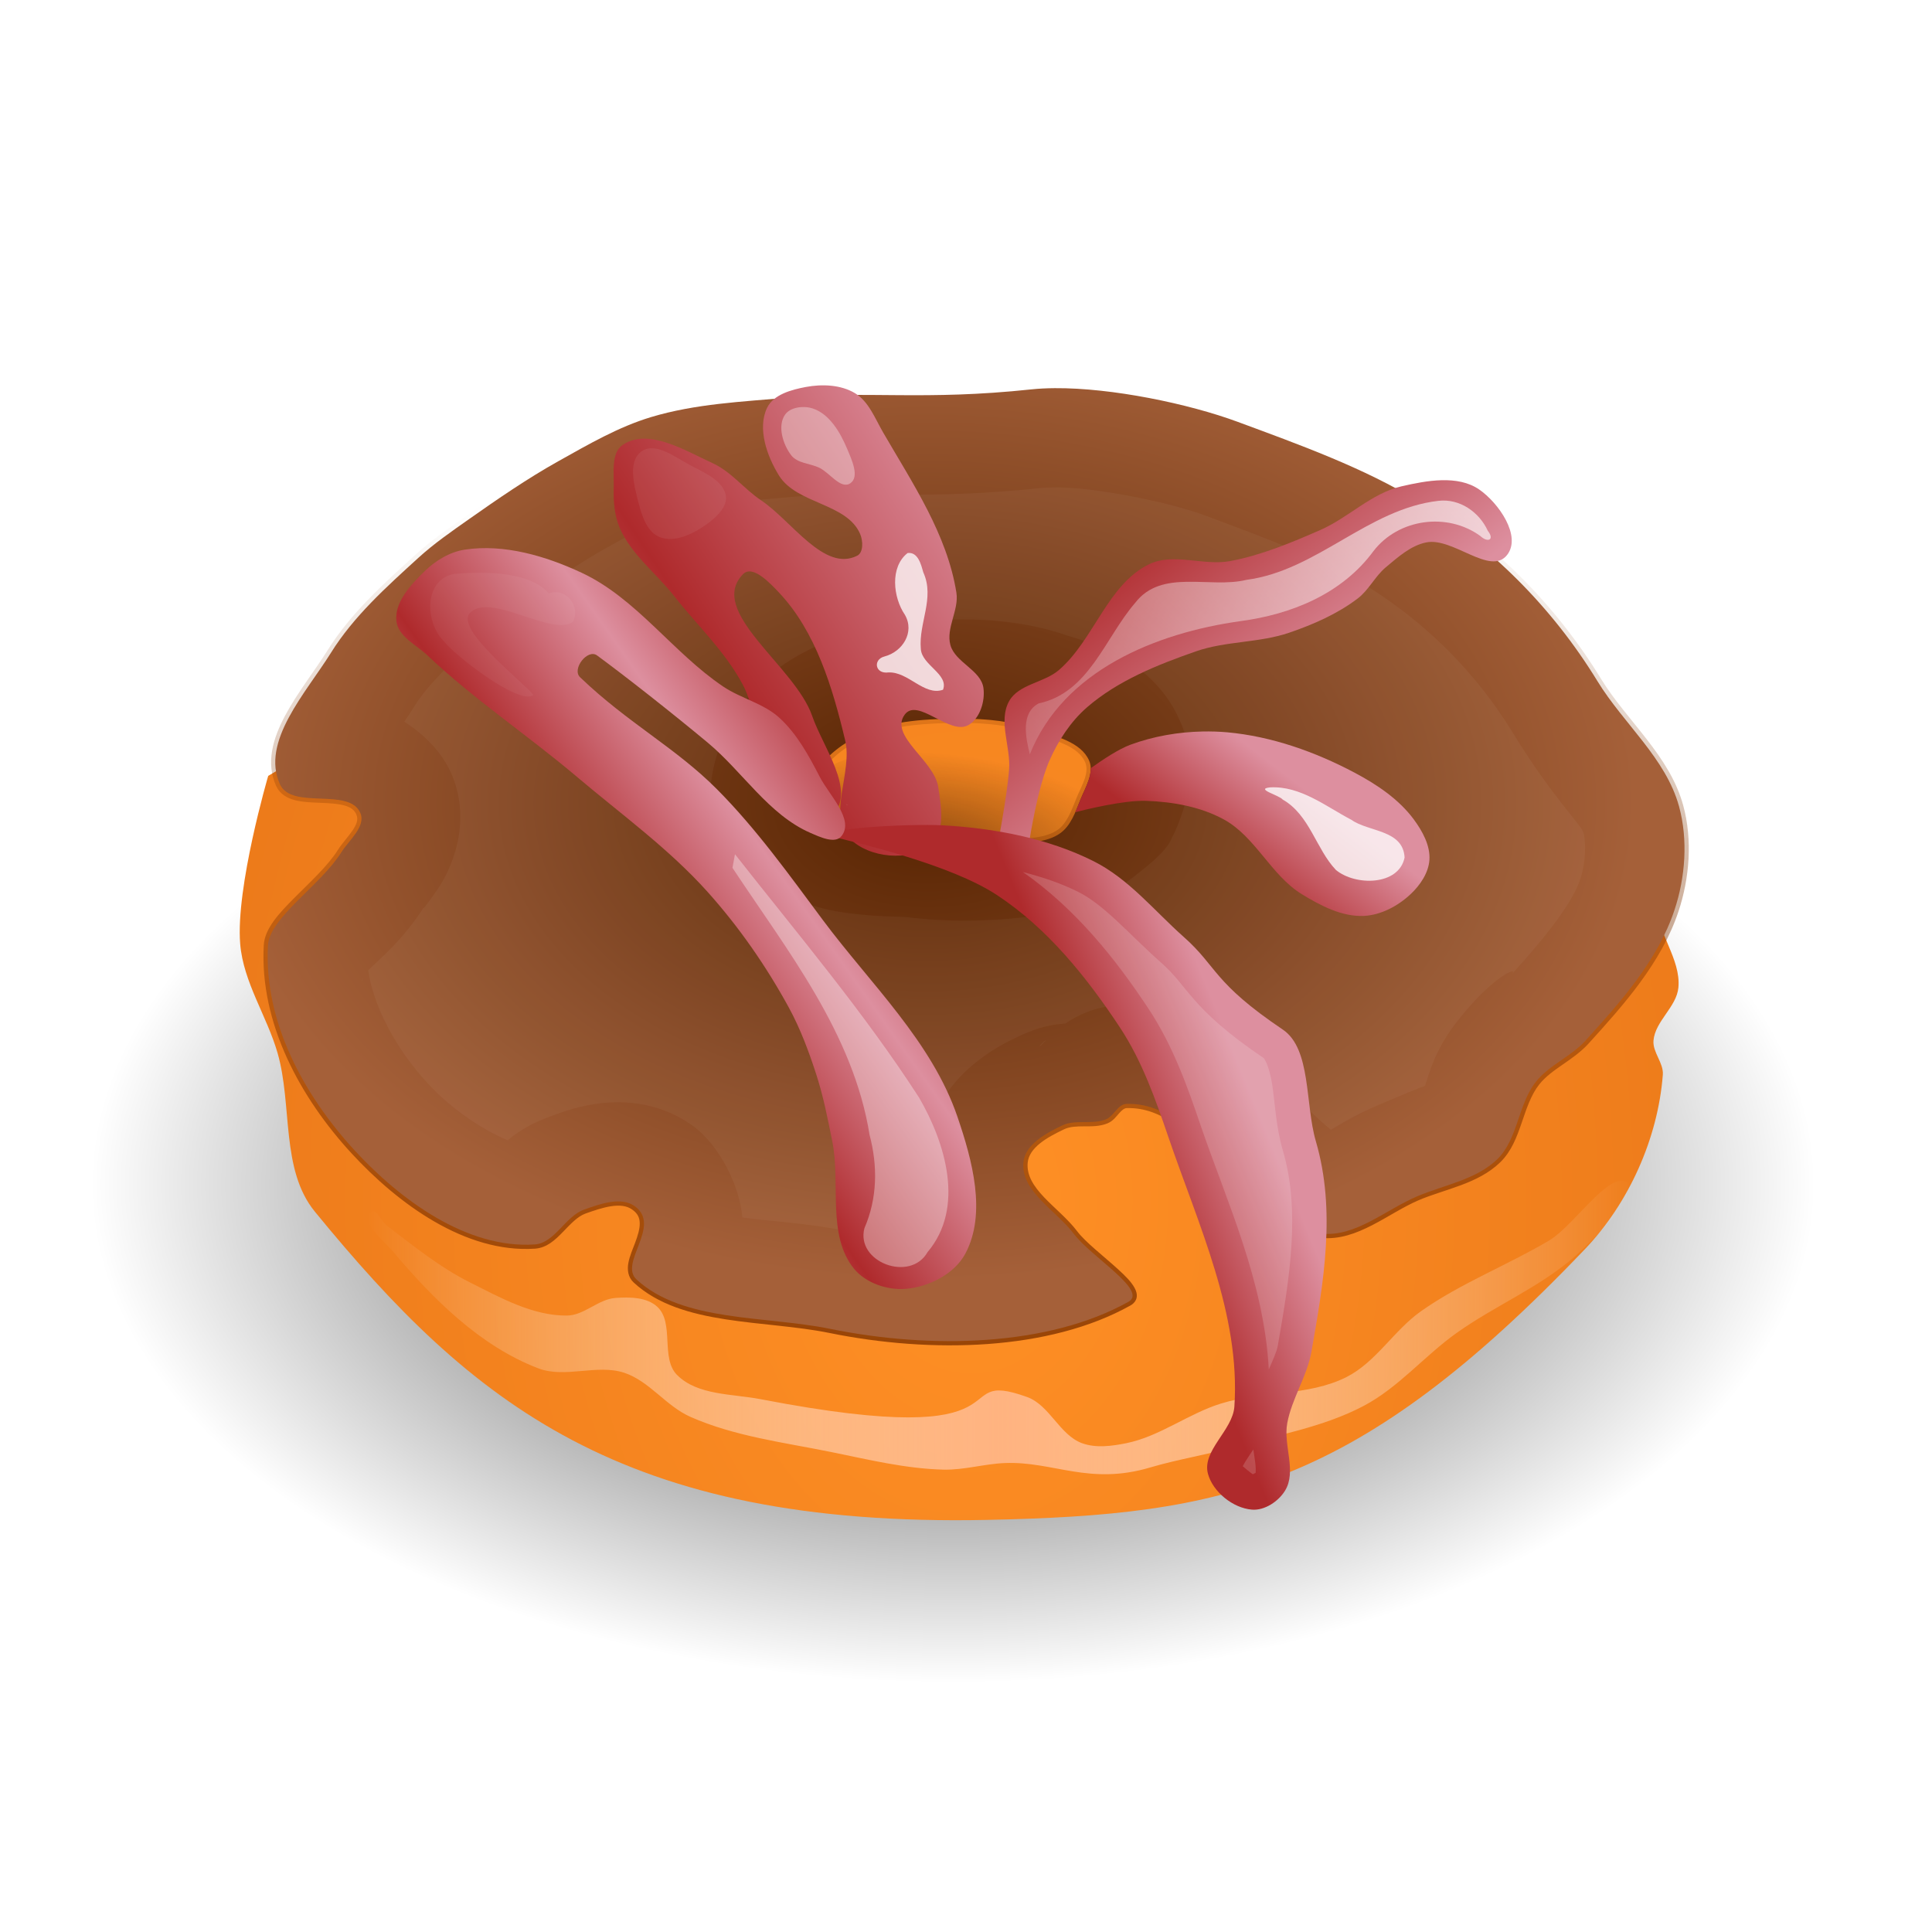 <?xml version="1.0" encoding="UTF-8" standalone="no"?>
<!-- Created with Inkscape (http://www.inkscape.org/) -->

<svg
   xmlns:dc="http://purl.org/dc/elements/1.1/"
   xmlns:cc="http://creativecommons.org/ns#"
   xmlns:rdf="http://www.w3.org/1999/02/22-rdf-syntax-ns#"
   xmlns:svg="http://www.w3.org/2000/svg"
   xmlns="http://www.w3.org/2000/svg"
   xmlns:xlink="http://www.w3.org/1999/xlink"
   xmlns:sodipodi="http://sodipodi.sourceforge.net/DTD/sodipodi-0.dtd"
   xmlns:inkscape="http://www.inkscape.org/namespaces/inkscape"
   id="svg2"
   version="1.1"
   inkscape:version="0.48.1 r9760"
   width="500"
   height="500"
   sodipodi:docname="Food3.jpg">
  <defs
     id="defs6">
    <linearGradient
       inkscape:collect="always"
       id="linearGradient4658">
      <stop
         style="stop-color:#000000;stop-opacity:1;"
         offset="0"
         id="stop4660" />
      <stop
         style="stop-color:#000000;stop-opacity:0;"
         offset="1"
         id="stop4662" />
    </linearGradient>
    <linearGradient
       inkscape:collect="always"
       id="linearGradient4640">
      <stop
         style="stop-color:#ffffff;stop-opacity:1;"
         offset="0"
         id="stop4642" />
      <stop
         style="stop-color:#ffffff;stop-opacity:0;"
         offset="1"
         id="stop4644" />
    </linearGradient>
    <linearGradient
       id="linearGradient3919">
      <stop
         style="stop-color:#af2a2c;stop-opacity:1;"
         offset="0"
         id="stop3921" />
      <stop
         style="stop-color:#dd8f9f;stop-opacity:1"
         offset="1"
         id="stop3923" />
    </linearGradient>
    <linearGradient
       inkscape:collect="always"
       id="linearGradient3893">
      <stop
         style="stop-color:#803300;stop-opacity:1;"
         offset="0"
         id="stop3895" />
      <stop
         style="stop-color:#803300;stop-opacity:0;"
         offset="1"
         id="stop3897" />
    </linearGradient>
    <linearGradient
       inkscape:collect="always"
       id="linearGradient3034">
      <stop
         style="stop-color:#ff9025;stop-opacity:1;"
         offset="0"
         id="stop3036" />
      <stop
         style="stop-color:#ec7a1a;stop-opacity:1"
         offset="1"
         id="stop3038" />
    </linearGradient>
    <linearGradient
       id="linearGradient3024">
      <stop
         style="stop-color:#ffffff;stop-opacity:0;"
         offset="0"
         id="stop3026" />
      <stop
         id="stop3032"
         offset="0.5"
         style="stop-color:#ffb380;stop-opacity:1" />
      <stop
         style="stop-color:#ffffff;stop-opacity:0;"
         offset="1"
         id="stop3028" />
    </linearGradient>
    <linearGradient
       inkscape:collect="always"
       id="linearGradient3012">
      <stop
         id="stop3016"
         offset="0"
         style="stop-color:#552200;stop-opacity:1" />
      <stop
         id="stop3014"
         offset="1"
         style="stop-color:#a56039;stop-opacity:1;" />
    </linearGradient>
    <linearGradient
       inkscape:collect="always"
       id="linearGradient3004">
      <stop
         style="stop-color:#2b1100;stop-opacity:1;"
         offset="0"
         id="stop3006" />
      <stop
         style="stop-color:#2b1100;stop-opacity:0;"
         offset="1"
         id="stop3008" />
    </linearGradient>
    <radialGradient
       inkscape:collect="always"
       xlink:href="#linearGradient3004"
       id="radialGradient3010"
       cx="652.913"
       cy="120.324"
       fx="652.913"
       fy="120.324"
       r="22.391"
       gradientTransform="matrix(1.624,-0.007,-3.6078244e-4,0.629,-408.901,40.076)"
       gradientUnits="userSpaceOnUse" />
    <radialGradient
       inkscape:collect="always"
       xlink:href="#linearGradient3012"
       id="radialGradient3018"
       cx="656.03"
       cy="98.785"
       fx="656.03"
       fy="98.785"
       r="167.59"
       gradientTransform="matrix(1,0,0,0.673,-994.163,39.444)"
       gradientUnits="userSpaceOnUse" />
    <linearGradient
       inkscape:collect="always"
       xlink:href="#linearGradient3024"
       id="linearGradient3030"
       x1="22.688"
       y1="223.711"
       x2="321.88"
       y2="223.711"
       gradientUnits="userSpaceOnUse"
       gradientTransform="translate(-493.225,6.249)" />
    <radialGradient
       inkscape:collect="always"
       xlink:href="#linearGradient3034"
       id="radialGradient3040"
       cx="666.428"
       cy="218.75"
       fx="666.428"
       fy="218.75"
       r="170.191"
       gradientTransform="matrix(1.094,-4.805035e-8,0,1.512,-1056.816,-130.815)"
       gradientUnits="userSpaceOnUse" />
    <filter
       inkscape:collect="always"
       id="filter3874"
       x="-0.078"
       width="1.155"
       y="-0.126"
       height="1.252"
       color-interpolation-filters="sRGB">
      <feGaussianBlur
         inkscape:collect="always"
         stdDeviation="9.353"
         id="feGaussianBlur3876" />
    </filter>
    <filter
       inkscape:collect="always"
       id="filter3882"
       color-interpolation-filters="sRGB">
      <feGaussianBlur
         inkscape:collect="always"
         stdDeviation="1.843"
         id="feGaussianBlur3884" />
    </filter>
    <linearGradient
       inkscape:collect="always"
       xlink:href="#linearGradient3893"
       id="linearGradient3899"
       x1="-340.615"
       y1="282.478"
       x2="-340.711"
       y2="35.042"
       gradientUnits="userSpaceOnUse" />
    <filter
       inkscape:collect="always"
       id="filter3905"
       color-interpolation-filters="sRGB">
      <feGaussianBlur
         inkscape:collect="always"
         stdDeviation="0.706"
         id="feGaussianBlur3907" />
    </filter>
    <linearGradient
       inkscape:collect="always"
       xlink:href="#linearGradient3919"
       id="linearGradient3934"
       x1="-275.971"
       y1="118.149"
       x2="-258.449"
       y2="95.32"
       gradientUnits="userSpaceOnUse" />
    <linearGradient
       inkscape:collect="always"
       xlink:href="#linearGradient3919"
       id="linearGradient3944"
       x1="-298.818"
       y1="191.97"
       x2="-267.562"
       y2="179.651"
       gradientUnits="userSpaceOnUse"
       gradientTransform="matrix(1,0,0,0.956,7.364,6.246)" />
    <linearGradient
       inkscape:collect="always"
       xlink:href="#linearGradient3919"
       id="linearGradient3954"
       x1="85.53"
       y1="121.767"
       x2="116.462"
       y2="99.896"
       gradientUnits="userSpaceOnUse"
       gradientTransform="translate(-499.897,8.332)"
       spreadMethod="reflect" />
    <linearGradient
       inkscape:collect="always"
       xlink:href="#linearGradient3919"
       id="linearGradient3964"
       x1="-385.027"
       y1="74.622"
       x2="-320.732"
       y2="31.075"
       gradientUnits="userSpaceOnUse"
       spreadMethod="reflect"
       gradientTransform="matrix(0.966,0,0,0.982,-13.497,1.576)" />
    <linearGradient
       inkscape:collect="always"
       xlink:href="#linearGradient3919"
       id="linearGradient3974"
       x1="-287.703"
       y1="41.444"
       x2="-252.796"
       y2="85.629"
       gradientUnits="userSpaceOnUse" />
    <filter
       inkscape:collect="always"
       id="filter3996"
       color-interpolation-filters="sRGB">
      <feGaussianBlur
         inkscape:collect="always"
         stdDeviation="1.98"
         id="feGaussianBlur3998" />
    </filter>
    <filter
       inkscape:collect="always"
       id="filter4142"
       x="-0.269"
       width="1.537"
       y="-0.401"
       height="1.802"
       color-interpolation-filters="sRGB">
      <feGaussianBlur
         inkscape:collect="always"
         stdDeviation="3.693"
         id="feGaussianBlur4144" />
    </filter>
    <filter
       inkscape:collect="always"
       id="filter4178"
       x="-0.14"
       width="1.28"
       y="-0.073"
       height="1.146"
       color-interpolation-filters="sRGB">
      <feGaussianBlur
         inkscape:collect="always"
         stdDeviation="2.975"
         id="feGaussianBlur4180" />
    </filter>
    <filter
       inkscape:collect="always"
       id="filter4274"
       x="-0.232"
       width="1.465"
       y="-0.287"
       height="1.574"
       color-interpolation-filters="sRGB">
      <feGaussianBlur
         inkscape:collect="always"
         stdDeviation="2.729"
         id="feGaussianBlur4276" />
    </filter>
    <filter
       inkscape:collect="always"
       id="filter4398"
       x="-0.321"
       width="1.642"
       y="-0.303"
       height="1.607"
       color-interpolation-filters="sRGB">
      <feGaussianBlur
         inkscape:collect="always"
         stdDeviation="2.323"
         id="feGaussianBlur4400" />
    </filter>
    <filter
       inkscape:collect="always"
       id="filter4468"
       x="-0.196"
       width="1.392"
       y="-0.191"
       height="1.381"
       color-interpolation-filters="sRGB">
      <feGaussianBlur
         inkscape:collect="always"
         stdDeviation="1.536"
         id="feGaussianBlur4470" />
    </filter>
    <filter
       inkscape:collect="always"
       id="filter4600"
       x="-0.532"
       width="2.064"
       y="-0.259"
       height="1.517"
       color-interpolation-filters="sRGB">
      <feGaussianBlur
         inkscape:collect="always"
         stdDeviation="3.515"
         id="feGaussianBlur4602" />
    </filter>
    <filter
       inkscape:collect="always"
       id="filter4636"
       x="-0.056"
       width="1.111"
       y="-0.102"
       height="1.204"
       color-interpolation-filters="sRGB">
      <feGaussianBlur
         inkscape:collect="always"
         stdDeviation="2.55"
         id="feGaussianBlur4638" />
    </filter>
    <linearGradient
       inkscape:collect="always"
       xlink:href="#linearGradient4640"
       id="linearGradient4646"
       x1="-203.945"
       y1="12.806"
       x2="-328.421"
       y2="132.105"
       gradientUnits="userSpaceOnUse" />
    <radialGradient
       inkscape:collect="always"
       xlink:href="#linearGradient4658"
       id="radialGradient4664"
       cx="-610.49"
       cy="384.463"
       fx="-610.49"
       fy="384.463"
       r="203.988"
       gradientTransform="matrix(1,0,0,0.578,0,162.39)"
       gradientUnits="userSpaceOnUse" />
    <radialGradient
       inkscape:collect="always"
       xlink:href="#linearGradient4658"
       id="radialGradient4688"
       gradientUnits="userSpaceOnUse"
       gradientTransform="matrix(1,0,0,0.578,0,162.39)"
       cx="-610.49"
       cy="384.463"
       fx="-610.49"
       fy="384.463"
       r="203.988" />
    <radialGradient
       inkscape:collect="always"
       xlink:href="#linearGradient3034"
       id="radialGradient4690"
       gradientUnits="userSpaceOnUse"
       gradientTransform="matrix(1.094,-4.805035e-8,0,1.512,-1056.816,-130.815)"
       cx="666.428"
       cy="218.75"
       fx="666.428"
       fy="218.75"
       r="170.191" />
    <radialGradient
       inkscape:collect="always"
       xlink:href="#linearGradient3004"
       id="radialGradient4692"
       gradientUnits="userSpaceOnUse"
       gradientTransform="matrix(1.624,-0.007,-3.6078244e-4,0.629,-408.901,40.076)"
       cx="652.913"
       cy="120.324"
       fx="652.913"
       fy="120.324"
       r="22.391" />
    <linearGradient
       inkscape:collect="always"
       xlink:href="#linearGradient3893"
       id="linearGradient4694"
       gradientUnits="userSpaceOnUse"
       x1="-340.615"
       y1="282.478"
       x2="-340.711"
       y2="35.042" />
    <radialGradient
       inkscape:collect="always"
       xlink:href="#linearGradient3012"
       id="radialGradient4696"
       gradientUnits="userSpaceOnUse"
       gradientTransform="matrix(1,0,0,0.673,-994.163,39.444)"
       cx="656.03"
       cy="98.785"
       fx="656.03"
       fy="98.785"
       r="167.59" />
    <linearGradient
       inkscape:collect="always"
       xlink:href="#linearGradient3024"
       id="linearGradient4698"
       gradientUnits="userSpaceOnUse"
       gradientTransform="translate(-493.225,6.249)"
       x1="22.688"
       y1="223.711"
       x2="321.88"
       y2="223.711" />
    <linearGradient
       inkscape:collect="always"
       xlink:href="#linearGradient3919"
       id="linearGradient4700"
       gradientUnits="userSpaceOnUse"
       x1="-275.971"
       y1="118.149"
       x2="-258.449"
       y2="95.32" />
    <linearGradient
       inkscape:collect="always"
       xlink:href="#linearGradient3919"
       id="linearGradient4702"
       gradientUnits="userSpaceOnUse"
       gradientTransform="matrix(0.966,0,0,0.982,-13.497,1.576)"
       spreadMethod="reflect"
       x1="-385.027"
       y1="74.622"
       x2="-320.732"
       y2="31.075" />
    <linearGradient
       inkscape:collect="always"
       xlink:href="#linearGradient3919"
       id="linearGradient4704"
       gradientUnits="userSpaceOnUse"
       x1="-287.703"
       y1="41.444"
       x2="-252.796"
       y2="85.629" />
    <linearGradient
       inkscape:collect="always"
       xlink:href="#linearGradient3919"
       id="linearGradient4706"
       gradientUnits="userSpaceOnUse"
       gradientTransform="matrix(1,0,0,0.956,7.364,6.246)"
       x1="-298.818"
       y1="191.97"
       x2="-267.562"
       y2="179.651" />
    <linearGradient
       inkscape:collect="always"
       xlink:href="#linearGradient3919"
       id="linearGradient4708"
       gradientUnits="userSpaceOnUse"
       gradientTransform="translate(-499.897,8.332)"
       spreadMethod="reflect"
       x1="85.53"
       y1="121.767"
       x2="116.462"
       y2="99.896" />
    <linearGradient
       inkscape:collect="always"
       xlink:href="#linearGradient4640"
       id="linearGradient4710"
       gradientUnits="userSpaceOnUse"
       x1="-203.945"
       y1="12.806"
       x2="-328.421"
       y2="132.105" />
  </defs>
  <sodipodi:namedview
     pagecolor="#ffffff"
     bordercolor="#666666"
     borderopacity="1"
     objecttolerance="10"
     gridtolerance="10"
     guidetolerance="10"
     inkscape:pageopacity="0"
     inkscape:pageshadow="2"
     inkscape:window-width="1280"
     inkscape:window-height="969"
     id="namedview4"
     showgrid="false"
     inkscape:zoom="0.67896289"
     inkscape:cx="-226.18963"
     inkscape:cy="95.245762"
     inkscape:window-x="0"
     inkscape:window-y="26"
     inkscape:window-maximized="1"
     inkscape:current-layer="svg2" />
  <g
     id="g4666"
     transform="matrix(1.094,0,0,1.094,609.998,91.978)">
    <path
       transform="translate(278.366,-188.523)"
       d="m -406.502,384.463 c 0,65.074 -91.328,117.827 -203.988,117.827 -112.659,0 -203.988,-52.753 -203.988,-117.827 0,-65.074 91.328,-117.827 203.988,-117.827 112.659,0 203.988,52.753 203.988,117.827 z"
       sodipodi:ry="117.82677"
       sodipodi:rx="203.98758"
       sodipodi:cy="384.46259"
       sodipodi:cx="-610.48993"
       id="path4648"
       style="opacity:0.843;fill:url(#radialGradient4688);fill-opacity:1;stroke:none"
       sodipodi:type="arc" />
    <path
       sodipodi:nodetypes="caaassaaaaccc"
       inkscape:connector-curvature="0"
       id="path2987"
       d="m -494.136,99.469 c 0,0 -7.736,26.374 -6.628,39.767 0.749,9.052 6.321,17.048 8.837,25.775 3.563,12.358 0.69,27.606 8.837,37.557 36.949,45.129 72.455,74.702 159.066,72.905 56.09,-1.164 87.532,-7.642 141.392,-64.068 10.394,-10.89 17.255,-26.23 18.41,-41.239 0.215,-2.791 -2.452,-5.312 -2.209,-8.101 0.4,-4.595 5.463,-7.927 5.891,-12.519 0.636,-6.817 -5.178,-13.036 -5.155,-19.883 0.022,-6.605 5.101,-19.147 5.101,-19.147 L -403.557,44.974 z"
       style="fill:url(#radialGradient4690);fill-opacity:1;stroke:none" />
    <path
       transform="matrix(1.613,0,0,1.816,-1398.08,-82.699)"
       d="m 683.192,103.723 c 0,4.314 -10.025,7.811 -22.391,7.811 -12.366,0 -22.391,-3.497 -22.391,-7.811 0,-4.314 10.025,-7.811 22.391,-7.811 12.366,0 22.391,3.497 22.391,7.811 z"
       sodipodi:ry="7.810885"
       sodipodi:rx="22.391203"
       sodipodi:cy="103.72271"
       sodipodi:cx="660.80084"
       id="path2994"
       style="opacity:0.632;fill:url(#radialGradient4692);fill-opacity:1;stroke:none"
       sodipodi:type="arc" />
    <path
       inkscape:connector-curvature="0"
       id="path3887"
       d="m -308.062,6.75 c -1.955,0.015 -3.843,0.095 -5.594,0.281 -25.519,2.711 -38.307,0.283 -57.562,1.969 -10.855,0.951 -22.004,1.426 -32.625,4.625 -7.883,2.374 -15.057,6.566 -22.094,10.5 -7.426,4.151 -14.433,8.976 -21.344,13.844 -4.071,2.868 -8.249,5.735 -12,9.156 -7.522,6.86 -15.357,13.879 -20.844,22.688 -2.893,4.644 -7.081,9.923 -10,15.375 -2.919,5.452 -4.614,11.227 -2.125,16.688 0.851,1.867 2.561,2.862 4.438,3.344 1.876,0.481 3.987,0.544 6.031,0.625 2.044,0.081 4.044,0.184 5.562,0.594 1.518,0.41 2.473,1.024 2.969,2.25 0.466,1.151 -0.003,2.329 -1,3.781 -0.997,1.452 -2.436,2.971 -3.438,4.562 -2.369,3.765 -6.586,7.595 -10.281,11.312 -3.695,3.717 -7.002,7.285 -7.219,11.156 -1.038,18.56 8.757,36.239 20.781,49.281 10.959,11.886 26.879,23.632 43.375,22.531 2.81,-0.188 4.797,-2.089 6.594,-3.938 1.797,-1.849 3.465,-3.697 5.375,-4.375 1.883,-0.669 4.028,-1.414 6,-1.719 1.972,-0.305 3.702,-0.168 5.031,0.781 1.397,0.998 1.77,2.019 1.781,3.312 0.011,1.293 -0.457,2.862 -1.062,4.469 -0.606,1.607 -1.327,3.225 -1.625,4.844 -0.298,1.619 -0.095,3.38 1.25,4.625 5.701,5.275 13.518,7.442 21.75,8.719 8.232,1.276 16.922,1.669 24.531,3.219 24.079,4.904 52.012,4.256 71.25,-6.5 0.77,-0.43 1.347,-1.135 1.469,-1.938 0.122,-0.802 -0.137,-1.572 -0.531,-2.281 -0.788,-1.418 -2.2,-2.819 -3.875,-4.344 -3.35,-3.05 -7.764,-6.456 -9.656,-8.969 -2.197,-2.917 -5.362,-5.444 -7.844,-8.062 -2.482,-2.619 -4.177,-5.204 -3.875,-8.219 0.174,-1.732 1.283,-3.235 2.938,-4.562 1.655,-1.328 3.803,-2.41 5.688,-3.312 1.313,-0.629 2.904,-0.682 4.688,-0.688 1.783,-0.005 3.736,0.05 5.594,-0.719 1.277,-0.528 2.025,-1.599 2.719,-2.375 0.694,-0.776 1.228,-1.202 1.781,-1.219 4.348,-0.135 8.138,1.479 11.781,4.094 3.643,2.615 7.072,6.226 10.531,9.969 6.919,7.485 13.971,15.579 23.656,16.625 4.318,0.466 8.336,-1.049 12.125,-3 3.789,-1.951 7.4,-4.375 11,-5.906 6.252,-2.659 13.977,-3.822 19.281,-8.969 2.655,-2.576 3.916,-5.978 5.062,-9.312 1.146,-3.334 2.194,-6.615 4.156,-9.094 2.92,-3.689 8.024,-5.66 11.656,-9.656 8.385,-9.227 17.252,-19.167 21.281,-31.25 2.649,-7.944 3.346,-16.985 1.125,-25.125 -3.212,-11.771 -13.383,-20.04 -19.406,-29.875 -10.94,-17.863 -25.586,-32.275 -42.75,-42.906 -12.791,-7.922 -28.52,-13.563 -42.875,-18.875 -11.74,-4.344 -29.919,-8.133 -43.625,-8.031 z m 0,2 c 13.32,-0.099 31.477,3.666 42.938,7.906 14.368,5.317 29.973,10.929 42.5,18.688 16.909,10.473 31.319,24.687 42.094,42.281 6.276,10.248 16.2,18.363 19.188,29.312 2.094,7.674 1.443,16.393 -1.094,24 -3.854,11.557 -12.469,21.285 -20.844,30.5 -3.193,3.514 -8.372,5.512 -11.75,9.781 -2.271,2.87 -3.366,6.39 -4.5,9.688 -1.134,3.297 -2.321,6.357 -4.562,8.531 -4.701,4.561 -12.078,5.796 -18.656,8.594 -3.843,1.634 -7.504,4.057 -11.156,5.938 -3.652,1.881 -7.245,3.183 -10.969,2.781 -8.676,-0.937 -15.467,-8.462 -22.406,-15.969 -3.469,-3.753 -6.945,-7.474 -10.812,-10.25 -3.867,-2.776 -8.15,-4.62 -13.031,-4.469 -1.471,0.046 -2.433,1.063 -3.188,1.906 -0.754,0.843 -1.406,1.567 -2,1.812 -1.36,0.563 -3.045,0.589 -4.844,0.594 -1.799,0.005 -3.735,-1.7e-4 -5.562,0.875 -1.922,0.92 -4.18,2.083 -6.062,3.594 -1.882,1.511 -3.44,3.44 -3.688,5.906 -0.388,3.867 1.787,7.017 4.406,9.781 2.619,2.764 5.755,5.268 7.719,7.875 2.241,2.975 6.662,6.297 9.906,9.25 1.622,1.477 2.923,2.862 3.469,3.844 0.273,0.491 0.336,0.844 0.312,1 -0.024,0.156 -0.065,0.274 -0.469,0.5 -18.543,10.367 -46.13,11.148 -69.875,6.312 -7.834,-1.595 -16.544,-1.997 -24.625,-3.25 -8.081,-1.253 -15.458,-3.349 -20.688,-8.188 -0.776,-0.718 -0.891,-1.535 -0.656,-2.812 0.235,-1.278 0.906,-2.872 1.531,-4.531 0.626,-1.659 1.203,-3.408 1.188,-5.188 -0.015,-1.779 -0.781,-3.589 -2.625,-4.906 -1.917,-1.369 -4.255,-1.472 -6.5,-1.125 -2.245,0.347 -4.467,1.146 -6.344,1.812 -2.588,0.919 -4.378,3.046 -6.125,4.844 -1.747,1.798 -3.36,3.213 -5.312,3.344 -15.454,1.032 -31.035,-10.25 -41.781,-21.906 -11.781,-12.778 -21.244,-29.997 -20.25,-47.781 0.151,-2.701 3.014,-6.179 6.656,-9.844 3.642,-3.664 7.928,-7.551 10.531,-11.688 0.827,-1.314 2.273,-2.849 3.406,-4.5 1.134,-1.651 2.01,-3.625 1.188,-5.656 -0.77,-1.902 -2.462,-2.938 -4.312,-3.438 -1.85,-0.5 -3.922,-0.576 -5.969,-0.656 -2.047,-0.081 -4.066,-0.163 -5.625,-0.562 -1.559,-0.4 -2.576,-1.015 -3.125,-2.219 -2.125,-4.663 -0.732,-9.718 2.062,-14.938 2.795,-5.219 6.948,-10.451 9.938,-15.25 5.285,-8.485 12.968,-15.381 20.5,-22.25 3.617,-3.299 7.731,-6.156 11.812,-9.031 6.898,-4.859 13.839,-9.628 21.156,-13.719 7.059,-3.946 14.107,-8.029 21.688,-10.312 10.302,-3.103 21.337,-3.607 32.25,-4.562 19.01,-1.665 31.88,0.763 57.594,-1.969 1.667,-0.177 3.469,-0.267 5.375,-0.281 z m -22.094,76.188 c -7.929,0.033 -16.449,0.331 -23.875,3.75 -4.476,2.061 -9.129,5.202 -11.406,9.844 -0.81,1.65 -1.479,3.637 -1.688,5.656 -0.209,2.02 0.046,4.115 1.281,5.781 2.792,3.766 7.249,5.136 11.906,5.719 4.658,0.583 9.638,0.427 13.781,0.938 7.325,0.902 14.781,0.821 22.094,0 3.791,-0.425 8.4,-0.25 11.938,-2.812 2.806,-2.033 3.888,-5.463 5,-8.25 0.564,-1.413 1.428,-3.043 2,-4.75 0.572,-1.707 0.876,-3.586 0.094,-5.375 -1.104,-2.526 -3.327,-4.092 -5.75,-5.219 -2.423,-1.127 -5.118,-1.845 -7.344,-2.625 -5.779,-2.025 -11.991,-2.681 -18.031,-2.656 z m 0,2 c 5.89,-0.024 11.895,0.611 17.375,2.531 2.326,0.815 4.95,1.537 7.156,2.562 2.206,1.026 3.923,2.325 4.75,4.219 0.5,1.143 0.374,2.449 -0.125,3.938 -0.499,1.489 -1.347,3.065 -1.969,4.625 -1.138,2.854 -2.232,5.845 -4.344,7.375 -2.805,2.032 -6.976,1.99 -10.969,2.438 -7.177,0.805 -14.478,0.88 -21.625,0 -4.38,-0.539 -9.348,-0.383 -13.781,-0.938 -4.433,-0.555 -8.24,-1.773 -10.562,-4.906 -0.834,-1.126 -1.082,-2.67 -0.906,-4.375 0.176,-1.705 0.81,-3.53 1.531,-5 1.952,-3.979 6.192,-6.951 10.438,-8.906 6.935,-3.193 15.15,-3.53 23.031,-3.562 z"
       style="font-size:medium;font-style:normal;font-variant:normal;font-weight:normal;font-stretch:normal;text-indent:0;text-align:start;text-decoration:none;line-height:normal;letter-spacing:normal;word-spacing:normal;text-transform:none;direction:ltr;block-progression:tb;writing-mode:lr-tb;text-anchor:start;baseline-shift:baseline;color:#000000;fill:url(#linearGradient4694);fill-opacity:1;stroke:none;stroke-width:2;marker:none;visibility:visible;display:inline;overflow:visible;filter:url(#filter3905);enable-background:accumulate;font-family:Sans;-inkscape-font-specification:Sans" />
    <path
       inkscape:connector-curvature="0"
       id="path2989"
       d="m -308.07,7.75 c -1.93,0.014 -3.76,0.1 -5.469,0.281 -25.616,2.722 -38.461,0.293 -57.594,1.969 -10.884,0.953 -21.976,1.443 -32.438,4.594 -7.731,2.329 -14.827,6.466 -21.875,10.406 -7.372,4.121 -14.346,8.918 -21.25,13.781 -4.076,2.871 -8.222,5.734 -11.906,9.094 -7.527,6.864 -15.302,13.822 -20.688,22.469 -5.882,9.443 -16.676,21.002 -12.062,31.125 2.799,6.142 16.499,0.588 19.031,6.844 1.288,3.182 -2.703,6.345 -4.531,9.25 -4.972,7.901 -16.976,15.428 -17.344,22 -1.016,18.172 8.629,35.621 20.531,48.531 10.852,11.771 26.588,23.285 42.562,22.219 4.762,-0.318 7.221,-6.653 11.719,-8.25 3.759,-1.335 8.691,-3.131 11.938,-0.812 6.483,4.629 -3.806,13.418 0.438,17.344 10.931,10.114 30.369,8.542 45.812,11.688 23.912,4.87 51.672,4.155 70.562,-6.406 4.695,-2.625 -8.772,-10.575 -12.906,-16.062 -4.161,-5.524 -12.627,-10.087 -11.938,-16.969 0.421,-4.198 5.382,-6.865 9.188,-8.688 3.141,-1.504 7.126,-0.107 10.344,-1.438 1.871,-0.774 2.82,-3.593 4.844,-3.656 18.459,-0.573 27.764,28.704 46.125,30.688 8.041,0.869 15.182,-5.647 22.625,-8.812 6.415,-2.728 13.966,-3.927 18.969,-8.781 4.896,-4.75 4.892,-12.963 9.125,-18.312 3.149,-3.979 8.306,-5.963 11.719,-9.719 8.38,-9.221 17.121,-19.055 21.062,-30.875 2.593,-7.775 3.252,-16.656 1.094,-24.562 -3.1,-11.36 -13.132,-19.552 -19.281,-29.594 C -190.52,59.365 -205.065,45.052 -222.101,34.5 -234.759,26.659 -250.427,21.033 -264.788,15.719 -276.389,11.426 -294.556,7.65 -308.07,7.75 z m -22.094,78.188 c 5.965,-0.025 12.089,0.621 17.719,2.594 4.551,1.595 10.569,2.893 12.5,7.312 1.282,2.933 -0.908,6.371 -2.094,9.344 -1.125,2.82 -2.229,6.031 -4.688,7.812 -3.171,2.297 -7.546,2.188 -11.438,2.625 -7.245,0.813 -14.639,0.891 -21.875,0 -8.524,-1.049 -19.886,0.649 -25,-6.25 -2.07,-2.792 -1.031,-7.286 0.5,-10.406 2.114,-4.31 6.577,-7.367 10.938,-9.375 7.18,-3.306 15.533,-3.623 23.438,-3.656 z"
       style="fill:url(#radialGradient4696);fill-opacity:1;stroke:none" />
    <path
       sodipodi:nodetypes="aaaaaaasaaaasaaaaaaasaaaaaaaa"
       inkscape:connector-curvature="0"
       id="path3022"
       d="m -464.585,212.034 c 9.473,11.231 20.638,22.369 34.368,27.598 6.334,2.413 13.873,-1.088 20.308,1.041 5.941,1.966 9.898,7.883 15.622,10.415 10.472,4.632 22.105,6.053 33.326,8.332 8.781,1.783 17.599,3.947 26.557,4.166 4.886,0.119 9.696,-1.375 14.58,-1.562 11.453,-0.438 19.844,5.357 34.368,1.041 6.336,-1.883 12.901,-2.907 19.267,-4.687 10.521,-2.942 21.586,-4.788 31.244,-9.894 8.196,-4.333 14.328,-11.793 21.87,-17.184 9.087,-6.495 19.751,-10.827 28.119,-18.225 5.261,-4.652 14.515,-14.499 13.539,-16.142 -3.982,-6.708 -13.071,8.528 -19.788,12.497 -9.899,5.85 -20.801,10.043 -30.202,16.663 -6.435,4.532 -10.671,12.091 -17.705,15.622 -9.036,4.536 -20.028,3.242 -29.681,6.249 -7.725,2.406 -14.458,7.78 -22.391,9.373 -3.404,0.684 -7.153,1.188 -10.415,0 -5.325,-1.94 -7.685,-9.018 -13.018,-10.935 -19.764,-7.107 3.103,13.278 -63.008,0.521 -6.742,-1.301 -14.93,-0.874 -19.788,-5.728 -3.963,-3.96 -0.579,-12.332 -4.687,-16.142 -2.471,-2.292 -6.532,-2.321 -9.894,-2.083 -4.053,0.287 -7.393,4.125 -11.456,4.166 -8.069,0.082 -15.697,-4.198 -22.912,-7.811 -7.146,-3.579 -13.446,-8.675 -19.788,-13.539 -1.27,-0.974 -2.405,-4.136 -3.645,-3.124 -2.769,2.26 2.903,6.641 5.207,9.373 z"
       style="fill:url(#linearGradient4698);stroke:none;filter:url(#filter3882)" />
    <path
       sodipodi:nodetypes="sssssssscssccscssscscssscssscscscsssssscsssscsssssssscccccsc"
       inkscape:connector-curvature="0"
       id="path3044"
       d="m 686.281,31.219 c -1.349,0.01 -2.46,0.048 -3.188,0.125 -27.893,2.964 -41.77,0.607 -58.031,2.031 -11.568,1.013 -20.968,1.664 -27.688,3.688 -4.18,1.259 -9.919,4.325 -17.219,8.406 -6.105,3.413 -12.426,7.737 -19.188,12.5 -4.197,2.956 -7.482,5.324 -9.594,7.25 -7.638,6.966 -13.578,12.69 -16.594,17.531 -1.139,1.828 -1.522,2.357 -2.562,3.906 4.473,2.872 9.034,7.06 11.375,12.844 4.821,11.908 -0.832,22.927 -3.5,26.812 -2.668,3.886 -4.078,5.562 -2.938,3.75 -5.175,8.223 -10.402,12.345 -13.469,15.406 1.207,8.399 6.465,18.478 14.062,26.719 6.031,6.542 13.685,11.345 18.938,13.469 2.253,-1.898 5.453,-3.984 10.25,-5.688 1.803,-0.64 5.1,-2.055 10.406,-2.875 5.306,-0.82 14.473,-1.026 23,5.062 6.507,4.646 11.293,14.557 11.844,21.75 6.37,0.968 15.213,1.286 25.469,3.375 7.498,1.527 15.495,2.221 23.156,2.156 -3.336,-5.139 -6.352,-12.125 -5.469,-20.938 1.074,-10.711 7.561,-17.625 12,-21.188 4.439,-3.562 8.064,-5.191 10.406,-6.312 4.587,-2.196 8.064,-2.753 10.844,-2.938 3.175,-2.177 7.661,-4.249 13.75,-4.438 10.868,-0.337 20.424,4.071 26.812,8.656 6.388,4.585 10.637,9.375 14.219,13.25 3.844,4.158 6.599,6.423 8.031,7.656 2.287,-1.326 5.658,-3.479 11.219,-5.844 5.893,-2.506 9.37,-3.989 11.062,-4.531 0.988,-3.074 2.414,-8.71 7.812,-15.531 8.528,-10.777 14.482,-12.844 12.75,-10.938 8.258,-9.087 14.303,-16.849 16.188,-22.5 1.274,-3.821 1.383,-8.535 0.719,-10.969 C 810.686,111.152 803.616,104.229 794.5,89.344 785.579,74.777 773.763,63.136 759.719,54.438 c -9.563,-5.923 -23.985,-11.348 -38.5,-16.719 -8.324,-3.08 -25.95,-6.567 -34.938,-6.5 z m -22.375,31.25 c 7.725,-0.032 16.43,0.737 25.562,3.938 1.106,0.388 4.515,1.177 9.375,3.438 4.86,2.26 12.667,6.965 16.875,16.594 3.951,9.041 2.018,17.374 0.625,21.531 -1.393,4.157 -2.533,6.144 -2.438,5.906 -0.811,2.033 -2.114,4.443 -12.719,12.125 -11.757,8.517 -21.037,6.766 -22.562,6.938 -8.838,0.992 -18.051,1.117 -27.375,-0.031 -1.484,-0.183 -6.63,-0.038 -13.812,-0.938 -7.182,-0.899 -19.101,-3.76 -27.156,-14.625 -5.739,-7.741 -6.167,-9.922 -5.594,-15.469 0.573,-5.547 2.073,-9.577 3.875,-13.25 5.93,-12.089 15.132,-17.095 22.188,-20.344 12.939,-5.957 24.692,-5.777 33.156,-5.812 z m -141.375,84.625 c -0.631,1.188 -0.45,1.464 0,0 z m 161.688,14.688 c -1.943,1.432 -2.049,2.22 -1.125,1.188 0.205,-0.229 0.727,-0.757 1.125,-1.188 z"
       style="opacity:0.2;fill:#ffffff;fill-opacity:1;stroke:none;filter:url(#filter3874)"
       transform="translate(-994.163,0)" />
    <path
       id="path3927"
       d="m -273.094,88.969 c -5.807,0.112 -11.661,1.139 -17.062,3.125 -2.748,1.01 -6.411,3.422 -9.406,5.562 0.055,2.475 -1.521,5.155 -2.469,7.531 -0.374,0.937 -0.768,1.918 -1.188,2.875 2.24,-0.581 11.493,-2.873 16.75,-2.688 6.307,0.222 12.869,1.379 18.406,4.406 7.464,4.08 11.158,13.204 18.406,17.656 4.432,2.722 9.555,5.416 14.75,5.156 4.058,-0.203 8.069,-2.375 11.031,-5.156 2.242,-2.106 4.234,-5.025 4.438,-8.094 0.226,-3.412 -1.66,-6.81 -3.688,-9.562 -3.524,-4.785 -8.75,-8.278 -14,-11.062 -9.327,-4.947 -19.671,-8.62 -30.188,-9.562 -1.911,-0.171 -3.845,-0.225 -5.781,-0.188 z"
       style="fill:url(#linearGradient4700);fill-opacity:1;stroke:none"
       inkscape:connector-curvature="0" />
    <path
       sodipodi:nodetypes="aaaaaaaaaaaaaaaaaaaaaaaaaaaaa"
       inkscape:connector-curvature="0"
       id="path3956"
       d="m -372.576,106.39 c 3.098,2.738 9.254,5.209 12.088,2.185 5.377,-5.738 -2.392,-15.811 -4.977,-23.311 -4.059,-11.775 -24.973,-24.679 -16.354,-33.509 2.249,-2.304 6.322,2.028 8.533,4.371 8.698,9.218 12.685,22.52 15.643,34.966 1.786,7.516 -4.227,17.629 1.077,23.17 4.475,4.676 14.228,5.583 19.198,1.457 3.507,-2.912 2.424,-9.153 1.717,-13.7 -0.966,-6.206 -11.625,-12.029 -7.908,-17.048 3.06,-4.133 10.626,5.001 15.069,2.479 2.708,-1.537 3.972,-5.614 3.555,-8.742 -0.57,-4.284 -6.678,-6.037 -7.822,-10.198 -1.099,-4.001 2.071,-8.281 1.422,-12.384 -2.175,-13.748 -10.37,-25.883 -17.324,-37.88 -1.919,-3.311 -3.421,-7.368 -6.679,-9.317 -3.365,-2.013 -7.786,-2.178 -11.625,-1.457 -3.402,0.639 -7.656,1.782 -9.168,4.946 -2.333,4.883 -0.01,11.451 2.844,16.026 4.214,6.755 16.095,6.482 19.198,13.841 0.665,1.576 0.792,4.34 -0.711,5.099 -7.804,3.944 -15.465,-8.242 -22.754,-13.112 -3.97,-2.653 -7.049,-6.759 -11.377,-8.742 -6.62,-3.032 -15.271,-8.449 -21.331,-4.371 -2.836,1.909 -2.034,6.723 -2.133,10.198 -0.091,3.192 0.153,6.553 1.422,9.47 2.742,6.305 8.572,10.651 12.799,16.026 5.503,6.999 12.178,13.221 16.354,21.125 4.638,8.779 1.866,21.889 9.244,28.41 z"
       style="fill:url(#linearGradient4702);fill-opacity:1;stroke:none" />
    <path
       sodipodi:nodetypes="accaaaaaaaaaaaaaaaa"
       inkscape:connector-curvature="0"
       id="path3966"
       d="m -318.869,97.996 c -0.492,6.439 -2.946,19.147 -2.946,19.147 l 6.628,5.155 c 0,0 2.228,-18.233 5.891,-26.511 2.067,-4.671 4.982,-9.168 8.837,-12.519 7.291,-6.338 16.654,-10.068 25.775,-13.256 7.09,-2.478 14.989,-1.981 22.093,-4.419 5.711,-1.959 11.398,-4.443 16.201,-8.101 2.627,-2.001 4.091,-5.25 6.628,-7.364 2.878,-2.399 5.901,-5.149 9.573,-5.891 6.329,-1.28 15.191,8.05 19.147,2.946 3.435,-4.433 -2.008,-12.284 -6.628,-15.465 -5.059,-3.483 -12.426,-2.119 -18.41,-0.736 -7.063,1.631 -12.508,7.401 -19.147,10.31 -6.897,3.022 -13.955,5.977 -21.356,7.364 -6.278,1.176 -13.4,-2.05 -19.147,0.736 -9.87,4.786 -13.049,17.875 -21.356,25.038 -3.508,3.025 -9.537,3.313 -11.783,7.364 -2.618,4.723 0.412,10.817 0,16.201 z"
       style="fill:url(#linearGradient4704);fill-opacity:1;stroke:none" />
    <path
       sodipodi:nodetypes="saaaaaaaaassaaas"
       inkscape:connector-curvature="0"
       id="path3936"
       d="m -359.305,114.165 c 4.688,1.223 26.487,6.224 37.492,13.448 12.063,7.919 21.346,19.547 29.161,31.378 5.234,7.925 8.417,16.987 11.456,25.9 7.075,20.751 17.088,41.971 15.622,63.753 -0.381,5.662 -7.738,10.446 -6.249,15.938 1.144,4.218 5.874,8.11 10.415,8.467 3.026,0.238 6.274,-1.978 7.811,-4.483 2.813,-4.584 -0.431,-10.701 0.521,-15.938 1.062,-5.845 4.7,-11.083 5.728,-16.934 2.876,-16.376 5.86,-33.337 1.041,-49.807 -2.576,-8.807 -1.068,-21.848 -7.811,-26.398 -16.578,-11.184 -15.42,-14.813 -23.433,-21.915 -6.947,-6.157 -12.962,-13.725 -21.35,-17.93 -10.776,-5.402 -23.265,-7.766 -35.409,-8.467 -8.381,-0.484 -33.095,0.875 -24.995,2.988 z"
       style="fill:url(#linearGradient4706);fill-opacity:1;stroke:none" />
    <path
       sodipodi:nodetypes="aaaaaaassaaaaaaaaaaaaaaaa"
       inkscape:connector-curvature="0"
       id="path3946"
       d="m -360.714,185.861 c 2.043,10.004 -1.298,22.281 5.155,30.193 2.762,3.386 7.858,5.111 12.214,4.761 5.444,-0.438 11.546,-3.498 14.118,-8.316 5.096,-9.543 1.626,-22.163 -1.867,-32.402 -6.067,-17.783 -20.604,-31.453 -31.829,-46.521 -7.925,-10.637 -15.683,-21.526 -25.038,-30.93 -9.842,-9.894 -21.119,-15.681 -32.402,-26.511 -2.019,-1.938 1.769,-6.812 4.024,-5.155 6.788,4.988 17.633,13.515 26.169,20.62 8.289,6.899 14.413,17.054 24.302,21.356 2.262,0.984 5.854,2.687 7.364,0.736 3.042,-3.93 -2.875,-9.575 -5.155,-13.992 -2.592,-5.022 -5.396,-10.186 -9.573,-13.992 -3.736,-3.404 -9.061,-4.544 -13.256,-7.364 -11.899,-8.001 -20.537,-20.886 -33.533,-26.942 -8.497,-3.96 -18.319,-6.854 -27.589,-5.46 -3.584,0.539 -6.987,2.616 -9.573,5.155 -3.216,3.157 -7.135,7.305 -6.628,11.783 0.41,3.626 4.713,5.593 7.364,8.101 11.029,10.433 23.759,18.914 35.348,28.72 10.489,8.875 21.761,17.014 30.93,27.247 7.407,8.268 13.821,17.508 19.147,27.247 2.8,5.119 4.842,10.646 6.628,16.201 1.622,5.045 2.622,10.273 3.682,15.465 z"
       style="fill:url(#linearGradient4708);fill-opacity:1;stroke:none" />
    <path
       d="m -357.312,106.188 c -0.482,-0.068 0.654,0.401 0.281,0.188 -0.051,-0.023 -0.247,-0.177 -0.281,-0.188 z m 41.719,16.031 c 12.55,8.773 21.974,20.635 29.688,32.312 5.959,9.022 9.316,18.748 12.375,27.719 5.987,17.561 14.984,36.709 16.094,57.625 0.931,-2.155 1.87,-4.144 2.125,-5.594 2.876,-16.374 5.364,-31.954 1.219,-46.125 -1.709,-5.843 -1.877,-11.496 -2.562,-15.781 -0.686,-4.285 -1.828,-6.04 -2,-6.156 -8.7,-5.869 -13.32,-10.255 -16.5,-13.906 -3.18,-3.652 -4.434,-5.721 -7.781,-8.688 -7.669,-6.797 -13.288,-13.558 -19.594,-16.719 -4.01,-2.011 -8.462,-3.504 -13.062,-4.688 z m 54.5,136.594 c -0.533,0.766 -1.142,1.72 -1.531,2.312 -0.641,0.976 -0.822,1.388 -0.969,1.656 0.47,0.409 1.715,1.481 2.406,1.906 0.212,-0.174 0.688,-0.345 0.688,-0.344 -0.156,0.254 0.129,-0.201 -0.156,-2.531 -0.097,-0.794 -0.286,-1.922 -0.438,-3 z"
       id="path3978"
       style="opacity:0.401;fill:#ffffff;fill-opacity:1;stroke:none;filter:url(#filter3996)"
       inkscape:original="M -342.875 111.15625 C -352.98193 111.43324 -365.38779 112.57087 -359.3125 114.15625 C -354.62462 115.37958 -332.81742 120.40109 -321.8125 127.625 C -309.74923 135.54365 -300.47057 147.16893 -292.65625 159 C -287.42183 166.92504 -284.22599 175.96285 -281.1875 184.875 C -274.11259 205.62631 -264.09676 226.8745 -265.5625 248.65625 C -265.94353 254.31854 -273.30176 259.10145 -271.8125 264.59375 C -270.66867 268.81208 -265.94707 272.70539 -261.40625 273.0625 C -258.38013 273.30049 -255.13083 271.06709 -253.59375 268.5625 C -250.78056 263.97857 -254.01401 257.86185 -253.0625 252.625 C -252.00045 246.77977 -248.37143 241.53836 -247.34375 235.6875 C -244.46735 219.31138 -241.49437 202.34498 -246.3125 185.875 C -248.88878 177.06842 -247.38194 164.04924 -254.125 159.5 C -270.70297 148.31558 -269.54973 144.66466 -277.5625 137.5625 C -284.50905 131.40538 -290.51802 123.8615 -298.90625 119.65625 C -309.68218 114.25398 -322.16824 111.88892 -334.3125 111.1875 C -336.40779 111.06648 -339.50602 111.06392 -342.875 111.15625 z "
       inkscape:radius="-8.0944576"
       sodipodi:type="inkscape:offset" />
    <path
       inkscape:connector-curvature="0"
       id="path4000"
       d="m -257.125,102.188 c -3.657,0.383 2.161,1.847 2.969,2.875 6.403,3.647 7.907,11.736 12.594,16.656 4.582,3.819 14.893,3.762 16.25,-2.938 -0.356,-6.617 -8.515,-6.011 -12.606,-8.931 -5.994,-3.135 -12.021,-8.05 -19.207,-7.663 z"
       style="opacity:0.88;fill:#ffffff;stroke:none;filter:url(#filter4142)" />
    <path
       inkscape:connector-curvature="0"
       id="path4146"
       d="m -384.312,121.219 c 13.054,19.735 28.602,39.195 32.44,63.201 1.954,7.388 1.833,15.004 -1.221,22.049 -2.11,8.031 10.838,12.895 14.938,5.656 8.885,-10.519 4.227,-25.822 -2,-36.531 -13.013,-20.174 -28.685,-38.645 -43.562,-57.594 -0.198,1.073 -0.396,2.146 -0.594,3.219 z"
       style="opacity:0.582;fill:#ffffff;stroke:none;filter:url(#filter4178)" />
    <path
       sodipodi:nodetypes="ccccccc"
       inkscape:connector-curvature="0"
       id="path4182"
       d="m -450.344,51.719 c -7.059,1.553 -6.663,11.55 -2.25,15.875 2.31,3.145 17.893,15.348 21.185,12.743 -2.102,-2.873 -18.473,-15.362 -15.06,-19.368 4.821,-5.1 19.53,5.672 24.413,2.053 1.95,-3.673 -1.686,-8.249 -5.719,-6.719 -4.955,-5.771 -17.607,-5.045 -22.569,-4.584 z"
       style="opacity:0.217;fill:#ffffff;stroke:none;filter:url(#filter4274)" />
    <path
       sodipodi:nodetypes="aaaaaaa"
       inkscape:connector-curvature="0"
       id="path4280"
       d="m -365.263,12.572 c -2.145,-0.723 -5.35,-0.395 -6.628,1.473 -1.822,2.665 -0.488,7.008 1.473,9.573 1.468,1.921 4.441,1.914 6.628,2.946 2.482,1.171 5.097,5.229 7.364,3.682 2.239,-1.528 0.311,-5.6 -0.736,-8.101 -1.614,-3.856 -4.139,-8.239 -8.101,-9.573 z"
       style="opacity:0.585;fill:#ffffff;stroke:none;filter:url(#filter4398)" />
    <path
       transform="matrix(1.169,0,0,1.11,69.526,-1.972)"
       sodipodi:nodetypes="aaaaaaa"
       inkscape:connector-curvature="0"
       id="path4402"
       d="m -396.929,25.091 c -2.905,-1.646 -6.823,-4.839 -9.573,-2.946 -3.04,2.092 -1.603,7.459 -0.736,11.046 0.672,2.783 1.745,6.34 4.418,7.364 3.118,1.195 6.926,-0.911 9.573,-2.946 1.836,-1.411 4.005,-3.598 3.682,-5.891 -0.46,-3.27 -4.491,-4.999 -7.364,-6.628 z"
       style="opacity:0.254;fill:#f9f9f9;stroke:none;filter:url(#filter4468)" />
    <path
       inkscape:connector-curvature="0"
       id="path4472"
       d="m -342.875,46.75 c -4.228,3.284 -3.451,10.505 -0.656,14.594 2.409,4.138 -0.55,8.766 -4.812,9.875 -2.761,0.697 -2.281,4.201 0.906,3.781 4.73,-0.237 8.463,5.647 12.938,4.094 1.401,-3.696 -5.027,-5.813 -5.25,-9.656 -0.559,-6.141 3.348,-12.02 0.594,-18.094 -0.523,-1.781 -1.232,-4.912 -3.719,-4.594 z"
       style="opacity:0.873;fill:#ffffff;stroke:none;filter:url(#filter4600)" />
    <path
       inkscape:connector-curvature="0"
       id="path4604"
       d="m -217.312,34.406 c -16.651,1.888 -28.751,16.513 -45.406,18.688 -8.681,2.138 -20.076,-2.728 -26.35,5.47 -7.111,8.239 -10.909,21.235 -22.775,23.748 -4.385,2.269 -3.065,8.245 -2.125,12.062 7.923,-19.893 29.926,-28.721 49.763,-31.503 12.15,-1.609 24.085,-6.469 31.518,-16.56 5.901,-7.691 17.451,-9.269 25.266,-3.608 1.798,1.698 3.475,0.911 1.797,-1.204 -2.013,-4.431 -6.658,-7.695 -11.688,-7.094 z"
       style="opacity:0.843;fill:url(#linearGradient4710);fill-opacity:1;stroke:none;filter:url(#filter4636)" />
  </g>
</svg>
